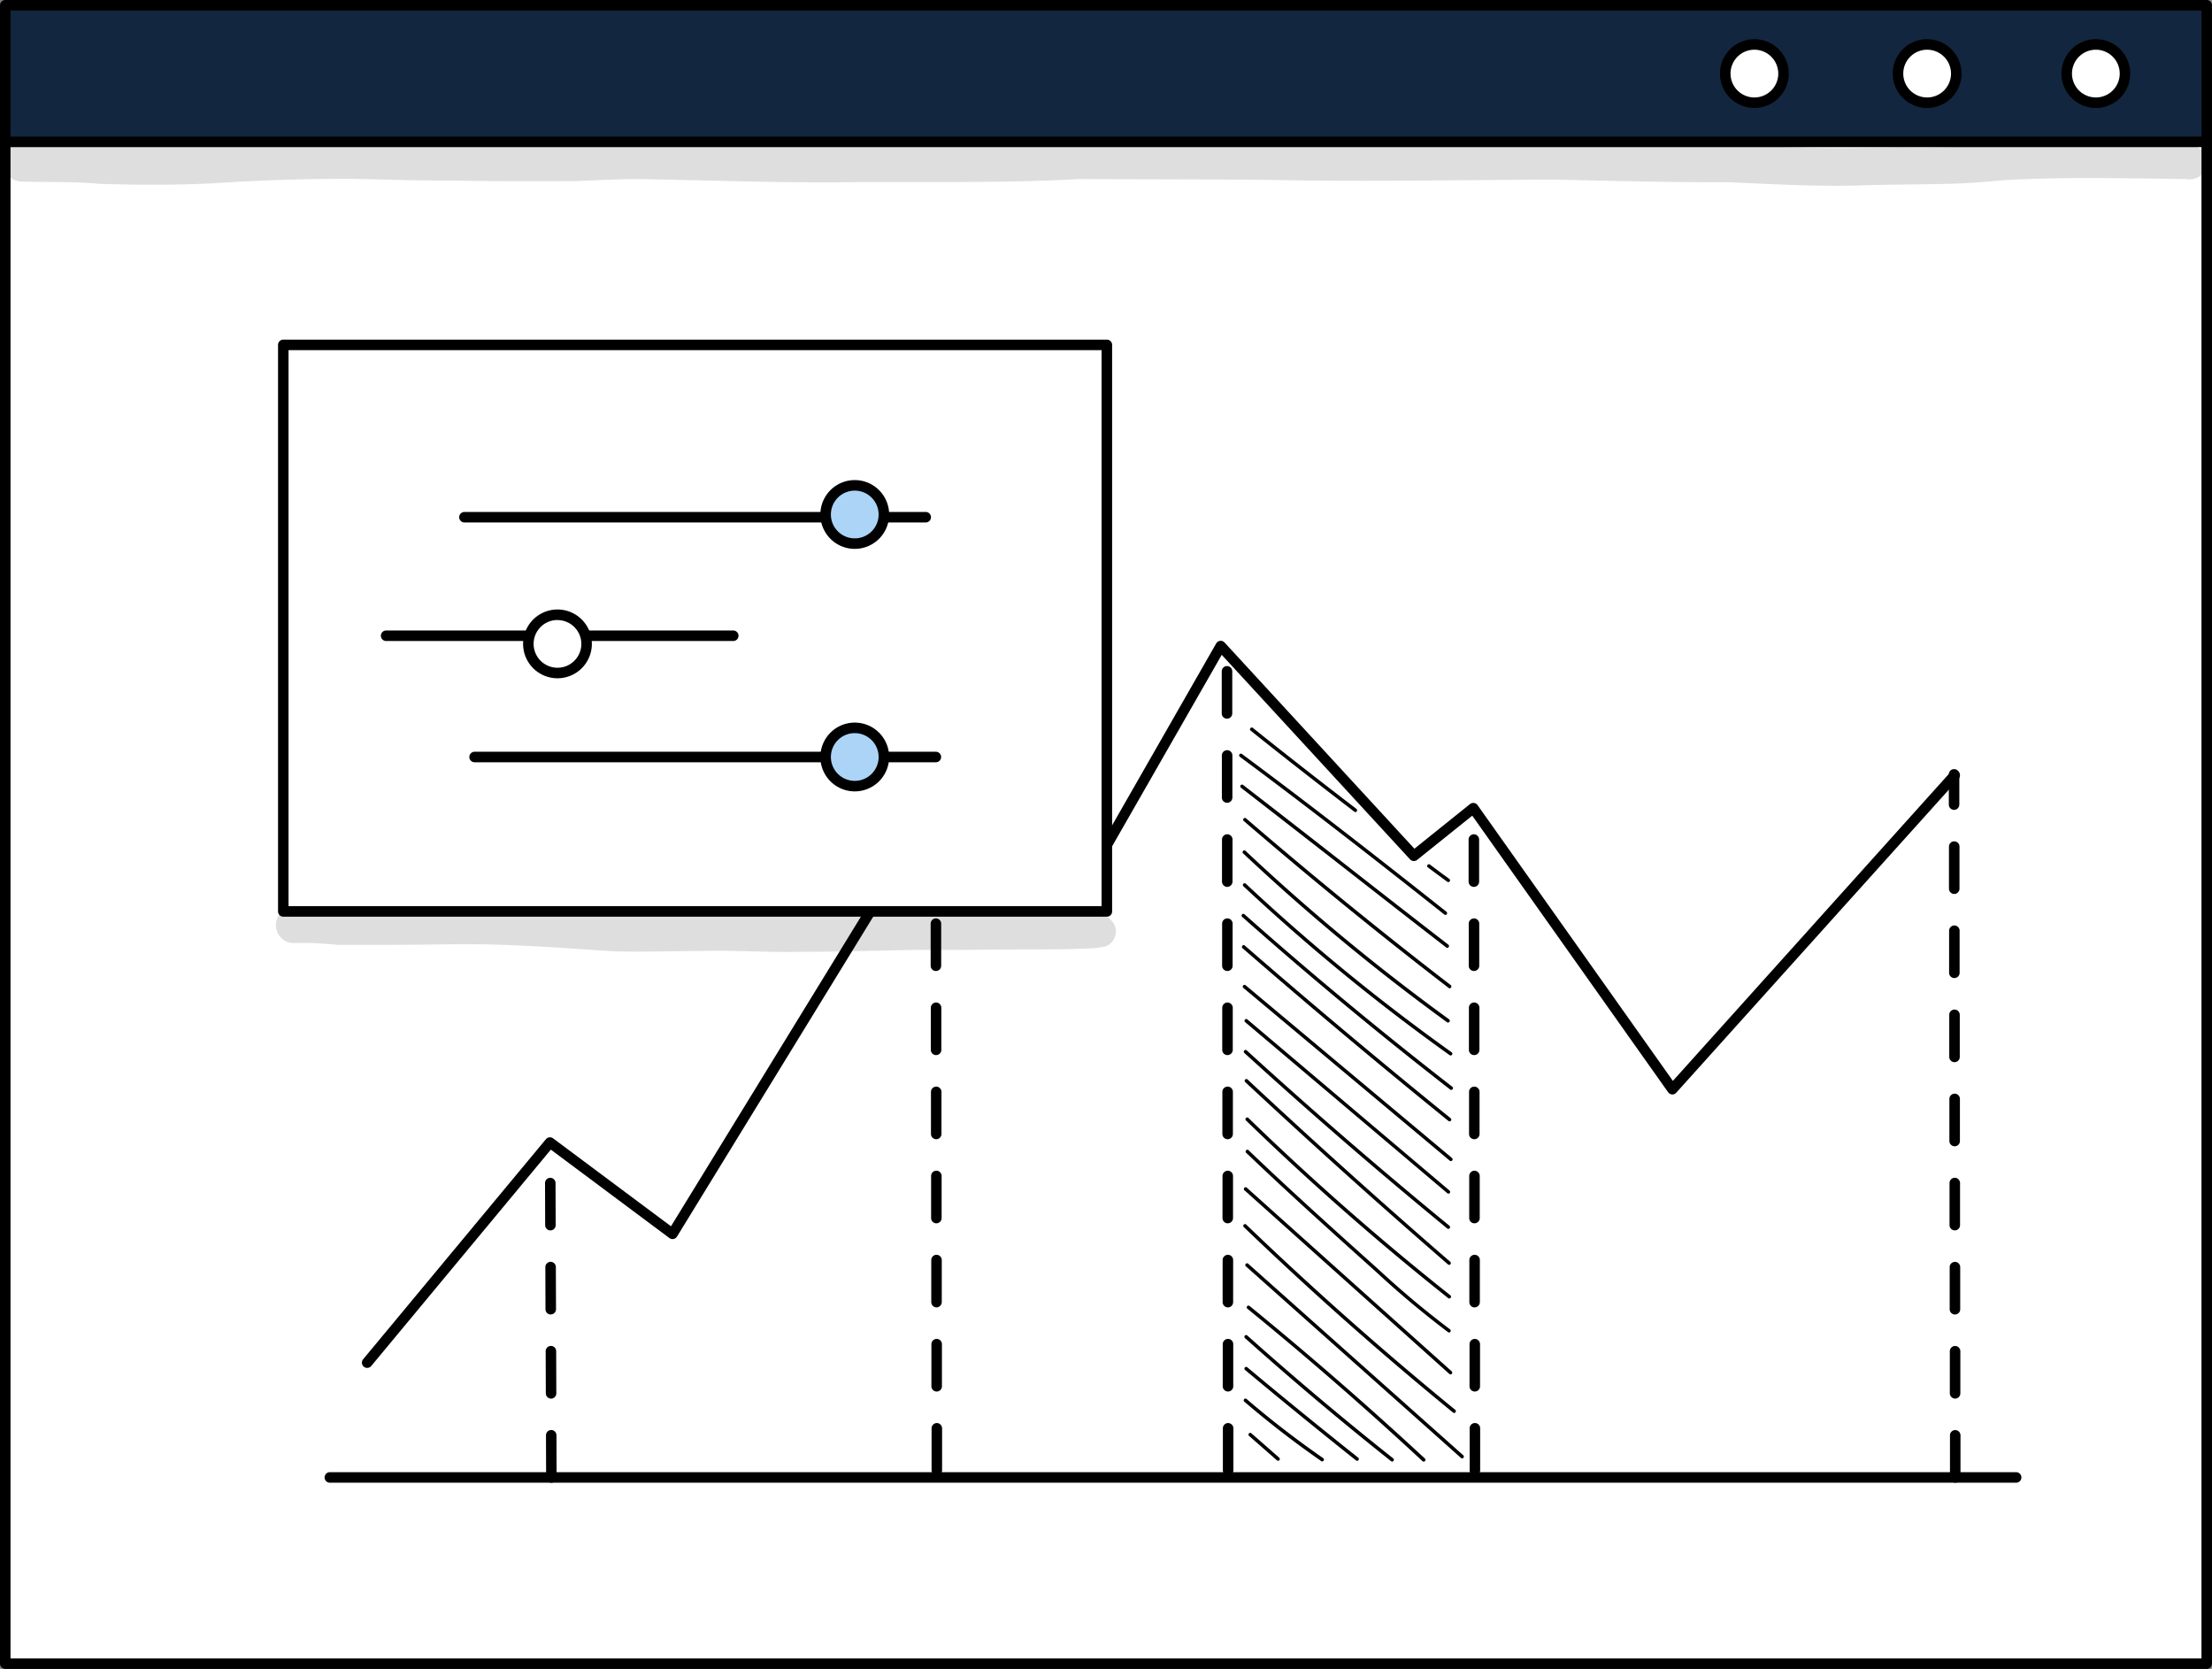 <svg xmlns="http://www.w3.org/2000/svg" width="123.63" height="93.263" viewBox="0 0 123.63 93.263">
  <rect x="0" y="0" width="123.63" height="93.263" fill="#808080" stroke="none"/>
  <g id="Grupo_166626" data-name="Grupo 166626" transform="translate(0 -35.514)">
    <g id="Grupo_156259" data-name="Grupo 156259" transform="translate(0 35.514)">
      <g id="Grupo_156218" data-name="Grupo 156218">
        <g id="Grupo_156217" data-name="Grupo 156217">
          <g id="Grupo_156211" data-name="Grupo 156211" transform="translate(0 4.435)">
            <rect id="Rectángulo_46519" data-name="Rectángulo 46519" width="123.043" height="88.24" transform="translate(0.294 0.294)" fill="#fff"/>
            <path id="Trazado_196568" data-name="Trazado 196568" d="M240.526,191.012H117.484a.294.294,0,0,1-.294-.294v-88.24a.294.294,0,0,1,.294-.294H240.526a.294.294,0,0,1,.294.294v88.24A.294.294,0,0,1,240.526,191.012Zm-122.749-.588H240.232V102.772H117.778Z" transform="translate(-117.19 -102.184)"/>
          </g>
          <g id="Grupo_156212" data-name="Grupo 156212">
            <rect id="Rectángulo_46520" data-name="Rectángulo 46520" width="123.043" height="7.634" transform="translate(0.294 0.294)" fill="#12263f"/>
            <path id="Trazado_196569" data-name="Trazado 196569" d="M240.526,102.551H117.484a.294.294,0,0,1-.294-.294V94.623a.294.294,0,0,1,.294-.294H240.526a.294.294,0,0,1,.294.294v7.634A.294.294,0,0,1,240.526,102.551Zm-122.749-.588H240.232V94.917H117.778Z" transform="translate(-117.19 -94.329)"/>
          </g>
          <g id="Grupo_156213" data-name="Grupo 156213" transform="translate(96.132 2.19)">
            <path id="Trazado_196570" data-name="Trazado 196570" d="M287.975,100.355a1.628,1.628,0,1,1,1.628,1.628A1.628,1.628,0,0,1,287.975,100.355Z" transform="translate(-287.681 -98.433)" fill="#fff"/>
            <path id="Trazado_196571" data-name="Trazado 196571" d="M289.377,102.051a1.922,1.922,0,1,1,1.921-1.922A1.925,1.925,0,0,1,289.377,102.051Zm0-3.256a1.334,1.334,0,1,0,1.334,1.334A1.336,1.336,0,0,0,289.377,98.795Z" transform="translate(-287.455 -98.207)"/>
          </g>
          <g id="Grupo_156214" data-name="Grupo 156214" transform="translate(105.787 2.19)">
            <path id="Trazado_196572" data-name="Trazado 196572" d="M305.075,100.355a1.628,1.628,0,1,1,1.628,1.628A1.628,1.628,0,0,1,305.075,100.355Z" transform="translate(-304.781 -98.433)" fill="#fff"/>
            <path id="Trazado_196573" data-name="Trazado 196573" d="M306.477,102.051a1.922,1.922,0,1,1,1.921-1.922A1.925,1.925,0,0,1,306.477,102.051Zm0-3.256a1.334,1.334,0,1,0,1.334,1.334A1.336,1.336,0,0,0,306.477,98.795Z" transform="translate(-304.555 -98.207)"/>
          </g>
          <g id="Grupo_156215" data-name="Grupo 156215" transform="translate(115.217 2.19)">
            <path id="Trazado_196574" data-name="Trazado 196574" d="M321.778,100.355a1.628,1.628,0,1,1,1.628,1.628A1.628,1.628,0,0,1,321.778,100.355Z" transform="translate(-321.484 -98.433)" fill="#fff"/>
            <path id="Trazado_196575" data-name="Trazado 196575" d="M323.179,102.051a1.922,1.922,0,1,1,1.922-1.922A1.925,1.925,0,0,1,323.179,102.051Zm0-3.256a1.334,1.334,0,1,0,1.334,1.334A1.335,1.335,0,0,0,323.179,98.795Z" transform="translate(-321.257 -98.207)"/>
          </g>
          <g id="Grupo_156216" data-name="Grupo 156216" transform="translate(0.145 7.714)" opacity="0.129">
            <path id="Trazado_196576" data-name="Trazado 196576" d="M240.209,108.553a.958.958,0,0,0-.493-.124c-.306-.036-.617,0-.924-.037-1.26-.06-2.52-.093-3.781-.12-3.787-.13-7.561.308-11.347.241-1.926.021-3.852.082-5.778,0-1.491-.012-2.975-.168-4.465-.2-4.31.029-8.613-.316-12.923-.216q-5.609.074-11.218-.061c-2.986-.03-5.971,0-8.957-.022-2.489-.1-4.969.159-7.457.155-5.448.077-10.9.088-16.348-.075-1.987-.031-3.978-.1-5.964.028-1.666.1-3.335.034-5,.057-1.847-.006-3.693-.024-5.54-.029-2.175-.094-4.353-.144-6.53-.066-1.775,0-3.546.138-5.32.19-1.633,0-3.266.029-4.9.023a35.465,35.465,0,0,0-3.634-.063c-.636.055-1.377-.164-1.877.326a1.1,1.1,0,0,0,.772,1.864c1.434.047,2.87-.012,4.3.124,2.1.067,4.21.08,6.311-.023,2.577-.167,5.159-.26,7.743-.255,2,.04,3.99.112,5.987.1,2.189.043,4.38.044,6.569.027,1.422-.046,2.842-.144,4.266-.1,3.967.075,7.932.226,11.9.152,4.008-.011,8.017.057,12.02-.165,3.576.02,7.151.01,10.727.046,5.3.117,10.608,0,15.913-.018,3.22.077,6.439.163,9.661.148,2.412.106,4.827.247,7.243.183,1.924-.068,3.85-.044,5.774-.118,1.161-.042,2.314-.208,3.477-.231,3.016-.123,6.034-.045,9.05-.011a1.1,1.1,0,0,0,.933-.265A.943.943,0,0,0,240.209,108.553Z" transform="translate(-117.448 -107.992)"/>
          </g>
        </g>
      </g>
      <g id="Grupo_156249" data-name="Grupo 156249" transform="translate(18.142 35.806)">
        <g id="Grupo_156219" data-name="Grupo 156219" transform="translate(2.085)">
          <path id="Trazado_196577" data-name="Trazado 196577" d="M153.309,198.381a.294.294,0,0,1-.226-.482L163.3,185.6a.294.294,0,0,1,.4-.047l6.59,4.914,14.573-23.752a.293.293,0,0,1,.423-.084l7.4,5.378L200.76,157.9a.293.293,0,0,1,.471-.053l10.609,11.521,3.108-2.494a.294.294,0,0,1,.423.06l10.915,15.409,15.528-17.268a.294.294,0,1,1,.437.393L226.478,183a.287.287,0,0,1-.236.1.293.293,0,0,1-.222-.124l-10.947-15.454-3.079,2.47a.293.293,0,0,1-.4-.03l-10.523-11.428-8.042,14.045a.294.294,0,0,1-.428.092l-7.4-5.385-14.575,23.756a.293.293,0,0,1-.426.082l-6.625-4.94-10.036,12.089A.294.294,0,0,1,153.309,198.381Z" transform="translate(-153.015 -157.747)"/>
        </g>
        <g id="Grupo_156220" data-name="Grupo 156220" transform="translate(12.323 30.001)">
          <path id="Trazado_196578" data-name="Trazado 196578" d="M171.5,227.933a.294.294,0,0,1-.294-.293l-.008-2.352a.294.294,0,0,1,.292-.3h0a.294.294,0,0,1,.294.293l.008,2.352a.294.294,0,0,1-.292.3Zm-.017-4.7a.294.294,0,0,1-.294-.293l-.008-2.352a.294.294,0,0,1,.293-.3h0a.294.294,0,0,1,.294.293l.008,2.352a.294.294,0,0,1-.292.3Zm-.018-4.7a.294.294,0,0,1-.294-.292l-.008-2.352a.294.294,0,0,1,.293-.3h0a.294.294,0,0,1,.294.292l.009,2.352a.294.294,0,0,1-.293.295Zm-.018-4.7a.294.294,0,0,1-.294-.292l-.008-2.352a.294.294,0,0,1,.293-.295h0a.294.294,0,0,1,.294.292l.008,2.352a.294.294,0,0,1-.293.295Z" transform="translate(-171.148 -210.883)"/>
        </g>
        <g id="Grupo_156221" data-name="Grupo 156221" transform="translate(33.858 10.791)">
          <path id="Trazado_196579" data-name="Trazado 196579" d="M209.65,212.723a.294.294,0,0,1-.294-.293l0-2.352a.3.3,0,0,1,.294-.295h0a.3.3,0,0,1,.294.294l0,2.352a.293.293,0,0,1-.293.294Zm-.009-4.7a.293.293,0,0,1-.294-.294l0-2.352a.294.294,0,0,1,.294-.295h0a.294.294,0,0,1,.294.294l0,2.352a.294.294,0,0,1-.294.295Zm-.008-4.7a.3.3,0,0,1-.294-.294l0-2.352a.294.294,0,0,1,.293-.295h0a.294.294,0,0,1,.294.293l0,2.352a.3.3,0,0,1-.294.295Zm-.009-4.7a.294.294,0,0,1-.294-.294l0-2.352a.294.294,0,0,1,.294-.295h0a.294.294,0,0,1,.294.294l0,2.352a.294.294,0,0,1-.294.295Zm-.008-4.7a.294.294,0,0,1-.294-.293l0-2.352a.294.294,0,0,1,.293-.294h0a.293.293,0,0,1,.294.294l0,2.352a.293.293,0,0,1-.294.294Zm-.008-4.7a.294.294,0,0,1-.294-.294l0-2.352a.3.3,0,0,1,.294-.295h0a.3.3,0,0,1,.294.294l0,2.352a.294.294,0,0,1-.293.295Zm-.009-4.7a.293.293,0,0,1-.294-.293l0-2.352a.293.293,0,0,1,.294-.294h0a.293.293,0,0,1,.294.293l0,2.352a.293.293,0,0,1-.294.294Zm-.008-4.7a.3.3,0,0,1-.294-.294l0-2.352a.3.3,0,0,1,.294-.295h0a.3.3,0,0,1,.294.294l0,2.352a.3.3,0,0,1-.294.295Z" transform="translate(-209.29 -176.859)"/>
        </g>
        <g id="Grupo_156222" data-name="Grupo 156222" transform="translate(50.138 1.384)">
          <path id="Trazado_196580" data-name="Trazado 196580" d="M238.486,205.469a.293.293,0,0,1-.294-.293l0-2.352a.294.294,0,0,1,.294-.294h0a.3.3,0,0,1,.294.294l0,2.352a.293.293,0,0,1-.294.294Zm-.007-4.7a.294.294,0,0,1-.294-.294l0-2.352a.294.294,0,0,1,.293-.295h0a.294.294,0,0,1,.294.294l0,2.352a.293.293,0,0,1-.293.294Zm-.007-4.7a.3.3,0,0,1-.294-.294l0-2.352a.294.294,0,0,1,.294-.294h0a.293.293,0,0,1,.294.294l0,2.352a.3.3,0,0,1-.294.295Zm-.007-4.7a.294.294,0,0,1-.294-.294l0-2.352a.3.3,0,0,1,.294-.295h0a.3.3,0,0,1,.294.294l0,2.352a.294.294,0,0,1-.294.294Zm-.007-4.7a.294.294,0,0,1-.294-.294l0-2.352a.293.293,0,0,1,.294-.294h0a.293.293,0,0,1,.294.294l0,2.352a.293.293,0,0,1-.293.294Zm-.007-4.7a.294.294,0,0,1-.294-.294l0-2.352a.3.3,0,0,1,.294-.295h0a.3.3,0,0,1,.294.294l0,2.352a.294.294,0,0,1-.294.294Zm-.007-4.7a.294.294,0,0,1-.294-.294l0-2.352a.293.293,0,0,1,.293-.294h0a.294.294,0,0,1,.294.294l0,2.352a.293.293,0,0,1-.294.294Zm-.007-4.7a.3.3,0,0,1-.294-.294l0-2.352a.294.294,0,0,1,.294-.295h0a.294.294,0,0,1,.294.294l0,2.352a.3.3,0,0,1-.294.295Zm-.007-4.7a.293.293,0,0,1-.294-.294l0-2.352a.294.294,0,0,1,.294-.294h0a.294.294,0,0,1,.294.294l0,2.352a.294.294,0,0,1-.294.294Zm-.007-4.7a.294.294,0,0,1-.294-.294l0-2.352a.294.294,0,0,1,.294-.295h0a.294.294,0,0,1,.294.294l0,2.352a.294.294,0,0,1-.293.295Z" transform="translate(-238.125 -160.198)"/>
        </g>
        <g id="Grupo_156223" data-name="Grupo 156223" transform="translate(63.932 10.791)">
          <path id="Trazado_196581" data-name="Trazado 196581" d="M262.916,212.723a.293.293,0,0,1-.294-.293l0-2.352a.294.294,0,0,1,.293-.295h0a.294.294,0,0,1,.294.294l0,2.352a.294.294,0,0,1-.294.294Zm-.008-4.7a.294.294,0,0,1-.294-.294l0-2.352a.3.3,0,0,1,.294-.295h0a.3.3,0,0,1,.294.294l0,2.352a.294.294,0,0,1-.293.295Zm-.009-4.7a.294.294,0,0,1-.294-.294l0-2.352a.294.294,0,0,1,.293-.295h0a.293.293,0,0,1,.294.293l0,2.352a.3.3,0,0,1-.294.295Zm-.008-4.7a.294.294,0,0,1-.294-.294l0-2.352a.3.3,0,0,1,.294-.295h0a.3.3,0,0,1,.294.294l0,2.352a.294.294,0,0,1-.293.295Zm-.009-4.7a.293.293,0,0,1-.294-.293l0-2.352a.294.294,0,0,1,.293-.294h0a.294.294,0,0,1,.294.294l0,2.352a.294.294,0,0,1-.294.294Zm-.008-4.7a.294.294,0,0,1-.294-.294l0-2.352a.294.294,0,0,1,.294-.295h0a.3.3,0,0,1,.294.294l0,2.352a.294.294,0,0,1-.293.295Zm-.009-4.7a.293.293,0,0,1-.294-.293l0-2.352a.293.293,0,0,1,.293-.294h0a.294.294,0,0,1,.294.293l0,2.352a.294.294,0,0,1-.294.294Zm-.008-4.7a.294.294,0,0,1-.294-.294l0-2.352a.294.294,0,0,1,.294-.295h0a.3.3,0,0,1,.294.294l0,2.352a.294.294,0,0,1-.293.295Z" transform="translate(-262.556 -176.859)"/>
        </g>
        <g id="Grupo_156224" data-name="Grupo 156224" transform="translate(90.775 7.145)">
          <path id="Trazado_196582" data-name="Trazado 196582" d="M310.461,210.308a.294.294,0,0,1-.294-.294l0-2.352a.294.294,0,0,1,.294-.295h0a.294.294,0,0,1,.294.294l0,2.352a.294.294,0,0,1-.294.295Zm-.008-4.7a.3.3,0,0,1-.294-.294l0-2.352a.294.294,0,0,1,.294-.295h0a.294.294,0,0,1,.294.294l0,2.352a.293.293,0,0,1-.293.295Zm-.008-4.7a.294.294,0,0,1-.294-.293l0-2.352a.294.294,0,0,1,.294-.295h0a.293.293,0,0,1,.294.294l0,2.352a.293.293,0,0,1-.294.294Zm-.008-4.7a.294.294,0,0,1-.294-.294l0-2.352a.294.294,0,0,1,.293-.295h0a.3.3,0,0,1,.294.294l0,2.352a.294.294,0,0,1-.294.295Zm-.008-4.7a.294.294,0,0,1-.294-.293l0-2.352a.294.294,0,0,1,.294-.295h0a.293.293,0,0,1,.294.294l0,2.352a.293.293,0,0,1-.293.294Zm-.008-4.7a.294.294,0,0,1-.294-.294l0-2.352a.294.294,0,0,1,.294-.295h0a.3.3,0,0,1,.294.294l0,2.352a.294.294,0,0,1-.294.295Zm-.008-4.7a.294.294,0,0,1-.294-.293l0-2.352a.293.293,0,0,1,.293-.294h0a.294.294,0,0,1,.294.293l0,2.352a.294.294,0,0,1-.294.294Zm-.008-4.7a.3.3,0,0,1-.294-.294l0-2.352a.294.294,0,0,1,.294-.295h0a.294.294,0,0,1,.294.294l0,2.352a.294.294,0,0,1-.294.295Zm-.008-4.7a.293.293,0,0,1-.294-.293l0-1.69a.293.293,0,0,1,.293-.294h0a.294.294,0,0,1,.294.293l0,1.69a.294.294,0,0,1-.294.294Z" transform="translate(-310.099 -170.403)"/>
        </g>
        <g id="Grupo_156225" data-name="Grupo 156225" transform="translate(0 46.462)">
          <path id="Trazado_196583" data-name="Trazado 196583" d="M243.863,240.627H149.617a.294.294,0,0,1,0-.588h94.247a.294.294,0,0,1,0,.588Z" transform="translate(-149.323 -240.039)"/>
        </g>
        <g id="Grupo_156226" data-name="Grupo 156226" transform="translate(51.622 44.257)">
          <path id="Trazado_196584" data-name="Trazado 196584" d="M242.421,237.7a.1.1,0,0,1-.064-.025l-1.57-1.375a.1.1,0,0,1,.129-.147l1.57,1.375a.1.1,0,0,1,.009.138A.1.1,0,0,1,242.421,237.7Z" transform="translate(-240.753 -236.133)"/>
        </g>
        <g id="Grupo_156227" data-name="Grupo 156227" transform="translate(51.356 42.337)">
          <path id="Trazado_196585" data-name="Trazado 196585" d="M244.685,236.255a.1.1,0,0,1-.056-.018,52.936,52.936,0,0,1-4.314-3.333.1.1,0,0,1,.128-.148,52.768,52.768,0,0,0,4.3,3.32.1.1,0,0,1-.056.178Z" transform="translate(-240.282 -232.732)"/>
        </g>
        <g id="Grupo_156228" data-name="Grupo 156228" transform="translate(51.428 40.592)">
          <path id="Trazado_196586" data-name="Trazado 196586" d="M246.689,234.876a.1.1,0,0,1-.06-.021c-2.07-1.647-4.151-3.342-6.184-5.04a.1.1,0,1,1,.125-.15c2.032,1.7,4.111,3.391,6.181,5.036a.1.1,0,0,1-.062.175Z" transform="translate(-240.409 -229.641)"/>
        </g>
        <g id="Grupo_156229" data-name="Grupo 156229" transform="translate(51.406 38.797)">
          <path id="Trazado_196587" data-name="Trazado 196587" d="M248.632,233.534a.1.1,0,0,1-.061-.021c-2.777-2.2-5.525-4.517-8.167-6.878a.1.1,0,0,1-.008-.138.1.1,0,0,1,.138-.008c2.639,2.358,5.384,4.67,8.159,6.871a.1.1,0,0,1-.061.175Z" transform="translate(-240.371 -226.463)"/>
        </g>
        <g id="Grupo_156230" data-name="Grupo 156230" transform="translate(51.538 37.154)">
          <path id="Trazado_196588" data-name="Trazado 196588" d="M250.494,232.271a.1.1,0,0,1-.067-.027c-3.157-2.93-6.45-5.8-9.787-8.518a.1.1,0,0,1-.014-.138.1.1,0,0,1,.138-.014c3.34,2.725,6.636,5.593,9.8,8.526a.1.1,0,0,1-.067.17Z" transform="translate(-240.604 -223.553)"/>
        </g>
        <g id="Grupo_156231" data-name="Grupo 156231" transform="translate(51.445 34.776)">
          <path id="Trazado_196589" data-name="Trazado 196589" d="M252.571,230.255a.1.1,0,0,1-.065-.025l-12.035-10.718a.1.1,0,0,1,.13-.146l12.035,10.718a.1.1,0,0,1,.008.138A.1.1,0,0,1,252.571,230.255Z" transform="translate(-240.439 -219.341)"/>
        </g>
        <g id="Grupo_156232" data-name="Grupo 156232" transform="translate(51.361 32.613)">
          <path id="Trazado_196590" data-name="Trazado 196590" d="M252.063,226.05a.1.1,0,0,1-.062-.022c-4.012-3.276-7.942-6.758-11.679-10.349a.1.1,0,1,1,.136-.141c3.734,3.587,7.66,7.065,11.668,10.338a.1.1,0,0,1-.062.174Z" transform="translate(-240.292 -215.51)"/>
        </g>
        <g id="Grupo_156233" data-name="Grupo 156233" transform="translate(51.396 30.555)">
          <path id="Trazado_196591" data-name="Trazado 196591" d="M251.885,222.307a.1.1,0,0,1-.065-.025l-11.434-10.247a.1.1,0,1,1,.13-.146l11.435,10.247a.1.1,0,0,1,.007.138A.1.1,0,0,1,251.885,222.307Z" transform="translate(-240.353 -211.865)"/>
        </g>
        <g id="Grupo_156234" data-name="Grupo 156234" transform="translate(51.472 28.433)">
          <path id="Trazado_196592" data-name="Trazado 196592" d="M251.868,218.333a.1.1,0,0,1-.058-.019,51.088,51.088,0,0,1-4-3.345c-2.415-2.166-4.912-4.406-7.3-6.693a.1.1,0,0,1,.136-.142c2.383,2.285,4.879,4.524,7.293,6.689a50.913,50.913,0,0,0,3.979,3.332.1.1,0,0,1-.058.177Z" transform="translate(-240.487 -208.107)"/>
        </g>
        <g id="Grupo_156235" data-name="Grupo 156235" transform="translate(51.457 26.629)">
          <path id="Trazado_196593" data-name="Trazado 196593" d="M251.864,215.037a.1.1,0,0,1-.061-.021c-3.917-3.109-7.723-6.452-11.312-9.936a.1.1,0,0,1,.137-.141c3.584,3.48,7.385,6.818,11.3,9.923a.1.1,0,0,1-.061.175Z" transform="translate(-240.462 -204.911)"/>
        </g>
        <g id="Grupo_156236" data-name="Grupo 156236" transform="translate(51.408 24.481)">
          <path id="Trazado_196594" data-name="Trazado 196594" d="M251.817,211.5a.1.1,0,0,1-.064-.024c-3.83-3.315-7.648-6.748-11.346-10.2a.1.1,0,0,1,.134-.143c3.7,3.454,7.513,6.885,11.341,10.2a.1.1,0,0,1-.064.172Z" transform="translate(-240.375 -201.107)"/>
        </g>
        <g id="Grupo_156237" data-name="Grupo 156237" transform="translate(51.391 22.882)">
          <path id="Trazado_196595" data-name="Trazado 196595" d="M251.759,208.259a.1.1,0,0,1-.062-.023c-3.842-3.15-7.652-6.444-11.321-9.791a.1.1,0,1,1,.132-.145c3.667,3.345,7.474,6.638,11.313,9.785a.1.1,0,0,1,.014.138A.1.1,0,0,1,251.759,208.259Z" transform="translate(-240.344 -198.275)"/>
        </g>
        <g id="Grupo_156238" data-name="Grupo 156238" transform="translate(51.405 21.127)">
          <path id="Trazado_196596" data-name="Trazado 196596" d="M251.779,204.937a.1.1,0,0,1-.063-.023L240.4,195.34a.1.1,0,0,1,.126-.15l11.312,9.575a.1.1,0,0,1,.012.138A.1.1,0,0,1,251.779,204.937Z" transform="translate(-240.37 -195.167)"/>
        </g>
        <g id="Grupo_156239" data-name="Grupo 156239" transform="translate(51.304 19.219)">
          <path id="Trazado_196597" data-name="Trazado 196597" d="M251.836,201.647a.1.1,0,0,1-.063-.023l-11.548-9.664a.1.1,0,0,1,.125-.151l11.548,9.664a.1.1,0,0,1-.063.173Z" transform="translate(-240.19 -191.787)"/>
        </g>
        <g id="Grupo_156240" data-name="Grupo 156240" transform="translate(51.287 17.025)">
          <path id="Trazado_196598" data-name="Trazado 196598" d="M251.747,197.734a.1.1,0,0,1-.062-.022c-3.871-3.133-7.737-6.376-11.492-9.638a.1.1,0,1,1,.129-.147c3.752,3.261,7.617,6.5,11.486,9.633a.1.1,0,0,1,.015.138A.1.1,0,0,1,251.747,197.734Z" transform="translate(-240.159 -187.902)"/>
        </g>
        <g id="Grupo_156241" data-name="Grupo 156241" transform="translate(51.233 15.244)">
          <path id="Trazado_196599" data-name="Trazado 196599" d="M251.8,194.6a.1.1,0,0,1-.06-.02c-3.966-3.077-7.882-6.326-11.638-9.658a.1.1,0,0,1,.13-.146c3.752,3.328,7.665,6.574,11.628,9.649a.1.1,0,0,1,.017.138A.1.1,0,0,1,251.8,194.6Z" transform="translate(-240.065 -184.746)"/>
        </g>
        <g id="Grupo_156242" data-name="Grupo 156242" transform="translate(51.31 13.538)">
          <path id="Trazado_196600" data-name="Trazado 196600" d="M251.824,191.362a.1.1,0,0,1-.057-.019,112.488,112.488,0,0,1-11.535-9.448.1.1,0,0,1,.134-.143,112.243,112.243,0,0,0,11.516,9.432.1.1,0,0,1,.023.137A.1.1,0,0,1,251.824,191.362Z" transform="translate(-240.201 -181.725)"/>
        </g>
        <g id="Grupo_156243" data-name="Grupo 156243" transform="translate(51.323 11.73)">
          <path id="Trazado_196601" data-name="Trazado 196601" d="M251.694,188.131a.1.1,0,0,1-.058-.019,116.573,116.573,0,0,1-11.382-9.42.1.1,0,1,1,.134-.143,116.327,116.327,0,0,0,11.363,9.4.1.1,0,0,1-.058.177Z" transform="translate(-240.223 -178.522)"/>
        </g>
        <g id="Grupo_156244" data-name="Grupo 156244" transform="translate(51.327 9.89)">
          <path id="Trazado_196602" data-name="Trazado 196602" d="M251.788,184.795a.1.1,0,0,1-.06-.02c-3.889-2.991-7.746-6.133-11.463-9.339a.1.1,0,0,1,.128-.148c3.715,3.2,7.568,6.342,11.455,9.332a.1.1,0,0,1-.06.176Z" transform="translate(-240.232 -175.264)"/>
        </g>
        <g id="Grupo_156245" data-name="Grupo 156245" transform="translate(51.165 8.028)">
          <path id="Trazado_196603" data-name="Trazado 196603" d="M251.529,181.1a.1.1,0,0,1-.06-.02c-1.8-1.388-3.578-2.78-5.465-4.253q-2.908-2.271-6.023-4.686a.1.1,0,0,1,.12-.155q3.119,2.411,6.023,4.687c1.886,1.473,3.669,2.864,5.464,4.251a.1.1,0,0,1-.06.176Z" transform="translate(-239.944 -171.966)"/>
        </g>
        <g id="Grupo_156246" data-name="Grupo 156246" transform="translate(51.137 6.32)">
          <path id="Trazado_196604" data-name="Trazado 196604" d="M251.4,177.942a.1.1,0,0,1-.061-.021c-3.109-2.464-7.215-5.692-11.41-8.8a.1.1,0,1,1,.117-.157c4.2,3.112,8.305,6.341,11.415,8.806a.1.1,0,0,1-.061.175Z" transform="translate(-239.894 -168.942)"/>
        </g>
        <g id="Grupo_156247" data-name="Grupo 156247" transform="translate(51.739 4.862)">
          <path id="Trazado_196605" data-name="Trazado 196605" d="M246.835,171.07a.1.1,0,0,1-.06-.02c-2.174-1.667-4.064-3.144-5.778-4.517a.1.1,0,1,1,.123-.153c1.712,1.373,3.6,2.85,5.774,4.515a.1.1,0,0,1-.059.176Z" transform="translate(-240.961 -166.358)"/>
        </g>
        <g id="Grupo_156248" data-name="Grupo 156248" transform="translate(61.641 12.503)">
          <path id="Trazado_196606" data-name="Trazado 196606" d="M259.661,180.875a.1.1,0,0,1-.058-.019q-.534-.392-1.066-.788a.1.1,0,1,1,.117-.157q.53.4,1.064.787a.1.1,0,0,1,.021.137A.1.1,0,0,1,259.661,180.875Z" transform="translate(-258.498 -179.892)"/>
        </g>
      </g>
      <g id="Grupo_156258" data-name="Grupo 156258" transform="translate(15.407 18.979)">
        <g id="Grupo_156250" data-name="Grupo 156250" transform="translate(0.133)">
          <rect id="Rectángulo_46521" data-name="Rectángulo 46521" width="46.029" height="31.659" transform="translate(0.294 0.294)" fill="#fff"/>
          <path id="Trazado_196607" data-name="Trazado 196607" d="M191.037,160.191H145.008a.294.294,0,0,1-.294-.294V128.238a.294.294,0,0,1,.294-.294h46.029a.294.294,0,0,1,.294.294V159.9A.294.294,0,0,1,191.037,160.191ZM145.3,159.6h45.441V128.532H145.3Z" transform="translate(-144.714 -127.944)"/>
        </g>
        <g id="Grupo_156251" data-name="Grupo 156251" transform="translate(10.258 9.63)">
          <path id="Trazado_196608" data-name="Trazado 196608" d="M188.72,145.588H162.94a.294.294,0,0,1,0-.588h25.78a.294.294,0,1,1,0,.588Z" transform="translate(-162.646 -145)"/>
        </g>
        <g id="Grupo_156252" data-name="Grupo 156252" transform="translate(10.825 23.03)">
          <path id="Trazado_196609" data-name="Trazado 196609" d="M189.724,169.322h-25.78a.294.294,0,0,1,0-.588h25.78a.294.294,0,1,1,0,.588Z" transform="translate(-163.65 -168.734)"/>
        </g>
        <g id="Grupo_156253" data-name="Grupo 156253" transform="translate(5.879 16.254)">
          <path id="Trazado_196610" data-name="Trazado 196610" d="M174.587,157.32h-19.4a.294.294,0,1,1,0-.588h19.4a.294.294,0,0,1,0,.588Z" transform="translate(-154.891 -156.732)"/>
        </g>
        <g id="Grupo_156254" data-name="Grupo 156254" transform="translate(30.445 7.85)">
          <path id="Trazado_196611" data-name="Trazado 196611" d="M198.921,144a1.628,1.628,0,1,1,1.628,1.628A1.628,1.628,0,0,1,198.921,144Z" transform="translate(-198.627 -142.073)" fill="#acd4f7"/>
          <path id="Trazado_196612" data-name="Trazado 196612" d="M200.322,145.69a1.922,1.922,0,1,1,1.922-1.921A1.923,1.923,0,0,1,200.322,145.69Zm0-3.255a1.334,1.334,0,1,0,1.334,1.334A1.336,1.336,0,0,0,200.322,142.435Z" transform="translate(-198.401 -141.847)"/>
        </g>
        <g id="Grupo_156255" data-name="Grupo 156255" transform="translate(13.83 15.084)">
          <ellipse id="Elipse_6034" data-name="Elipse 6034" cx="1.628" cy="1.628" rx="1.628" ry="1.628" transform="translate(0.294 0.294)" fill="#fff"/>
          <path id="Trazado_196613" data-name="Trazado 196613" d="M170.894,158.5a1.922,1.922,0,1,1,1.922-1.922A1.924,1.924,0,0,1,170.894,158.5Zm0-3.256a1.334,1.334,0,1,0,1.334,1.334A1.335,1.335,0,0,0,170.894,155.248Z" transform="translate(-168.973 -154.66)"/>
        </g>
        <g id="Grupo_156256" data-name="Grupo 156256" transform="translate(30.445 21.402)">
          <path id="Trazado_196614" data-name="Trazado 196614" d="M198.921,168a1.628,1.628,0,1,1,1.628,1.628A1.628,1.628,0,0,1,198.921,168Z" transform="translate(-198.627 -166.077)" fill="#acd4f7"/>
          <path id="Trazado_196615" data-name="Trazado 196615" d="M200.322,169.694a1.922,1.922,0,1,1,1.922-1.922A1.924,1.924,0,0,1,200.322,169.694Zm0-3.256a1.334,1.334,0,1,0,1.334,1.334A1.335,1.335,0,0,0,200.322,166.439Z" transform="translate(-198.401 -165.851)"/>
        </g>
        <g id="Grupo_156257" data-name="Grupo 156257" transform="translate(0 31.681)" opacity="0.129">
          <path id="Trazado_196616" data-name="Trazado 196616" d="M190.539,184.566c-.125-.007-.252,0-.378-.01-.921-.023-1.843-.029-2.764-.073-2.127-.111-4.258-.054-6.385-.15-2.477.006-4.953.087-7.43.125-1.388.049-2.774-.035-4.162-.033-1.947.008-3.893.076-5.84.053a153.472,153.472,0,0,0-15.408-.307,12.294,12.294,0,0,0-3.09.013,1,1,0,0,0,.385,1.912,17.177,17.177,0,0,1,2.444.1c2.169.007,4.34,0,6.508-.034,3-.036,6.009.2,9.005.4,2.007.038,4.015-.036,6.022-.033,1.475.008,2.949.092,4.425.053,2.2.008,4.393-.075,6.59-.108,1.961.021,3.922-.018,5.884-.022,1.122,0,2.244,0,3.366-.05a5.481,5.481,0,0,0,.951-.081.848.848,0,0,0,.707-.535A.879.879,0,0,0,190.539,184.566Z" transform="translate(-144.478 -184.056)"/>
        </g>
      </g>
    </g>
  </g>
</svg>
